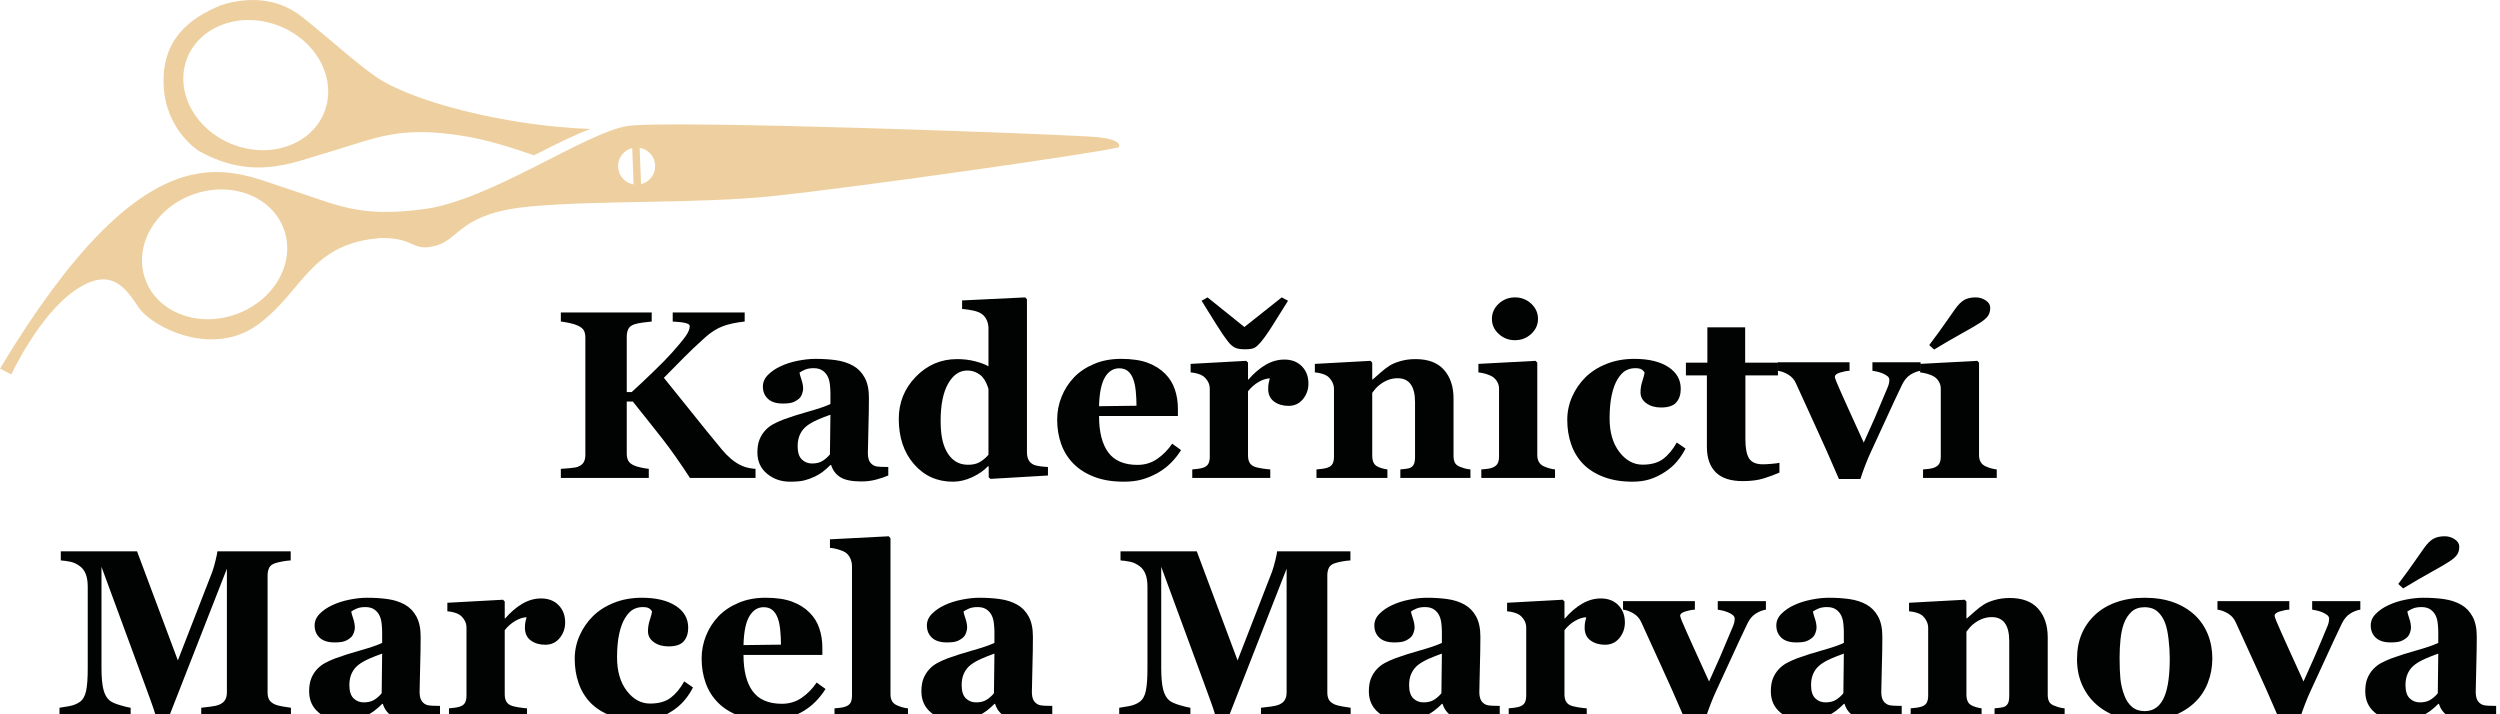 <?xml version="1.0" encoding="UTF-8" standalone="no"?><!DOCTYPE svg PUBLIC "-//W3C//DTD SVG 1.1//EN" "http://www.w3.org/Graphics/SVG/1.1/DTD/svg11.dtd"><svg width="100%" height="100%" viewBox="0 0 161 46" version="1.1" xmlns="http://www.w3.org/2000/svg" xmlns:xlink="http://www.w3.org/1999/xlink" xml:space="preserve" xmlns:serif="http://www.serif.com/" style="fill-rule:evenodd;clip-rule:evenodd;stroke-linejoin:round;stroke-miterlimit:1.414;"><rect id="Artboard1" x="0" y="0" width="161" height="46" style="fill:none;"/><clipPath id="_clip1"><rect x="0" y="0" width="161" height="46"/></clipPath><g clip-path="url(#_clip1)"><path d="M48.656,30.78l-4.222,0c-0.636,-0.976 -1.209,-1.793 -1.72,-2.449c-0.511,-0.656 -1.164,-1.479 -1.961,-2.471l-0.39,0l0,3.35c0,0.181 0.032,0.333 0.097,0.459c0.065,0.125 0.196,0.23 0.391,0.315c0.09,0.04 0.224,0.08 0.402,0.12c0.178,0.04 0.354,0.07 0.529,0.09l0,0.586l-5.664,0l0,-0.586c0.136,-0.01 0.327,-0.025 0.575,-0.045c0.248,-0.02 0.422,-0.05 0.522,-0.09c0.18,-0.07 0.306,-0.168 0.376,-0.293c0.07,-0.125 0.105,-0.283 0.105,-0.473l0,-7.557c0,-0.175 -0.03,-0.323 -0.09,-0.443c-0.06,-0.121 -0.191,-0.228 -0.391,-0.323c-0.155,-0.071 -0.343,-0.128 -0.563,-0.173c-0.221,-0.045 -0.398,-0.075 -0.534,-0.09l0,-0.586l5.852,0l0,0.586c-0.155,0.015 -0.342,0.036 -0.559,0.064c-0.218,0.027 -0.405,0.066 -0.56,0.116c-0.195,0.065 -0.326,0.168 -0.391,0.308c-0.065,0.14 -0.097,0.295 -0.097,0.466l0,3.59l0.315,0c0.391,-0.355 0.846,-0.783 1.367,-1.284c0.521,-0.501 0.924,-0.912 1.21,-1.232c0.4,-0.446 0.695,-0.799 0.882,-1.059c0.188,-0.261 0.282,-0.486 0.282,-0.676c0,-0.085 -0.09,-0.151 -0.27,-0.196c-0.181,-0.045 -0.456,-0.077 -0.827,-0.097l0,-0.586l4.635,0l0,0.586c-0.56,0.06 -1.03,0.161 -1.411,0.304c-0.38,0.143 -0.758,0.382 -1.133,0.717c-0.534,0.48 -0.975,0.897 -1.323,1.249c-0.347,0.353 -0.793,0.804 -1.337,1.354c0.48,0.587 1.057,1.305 1.733,2.154c0.675,0.85 1.348,1.678 2.018,2.485c0.17,0.205 0.365,0.402 0.585,0.59c0.22,0.187 0.462,0.339 0.727,0.454c0.125,0.055 0.268,0.098 0.428,0.128c0.16,0.03 0.297,0.047 0.412,0.052l0,0.586Z" style="fill:#010303;fill-rule:nonzero;"/><path d="M57.205,30.623c-0.22,0.095 -0.48,0.182 -0.78,0.262c-0.3,0.081 -0.617,0.121 -0.952,0.121c-0.615,0 -1.067,-0.092 -1.357,-0.275c-0.29,-0.182 -0.487,-0.444 -0.592,-0.785l-0.045,0c-0.171,0.171 -0.335,0.316 -0.493,0.436c-0.158,0.12 -0.328,0.223 -0.508,0.308c-0.236,0.11 -0.463,0.193 -0.681,0.248c-0.218,0.055 -0.523,0.083 -0.914,0.083c-0.582,0 -1.079,-0.172 -1.49,-0.516c-0.411,-0.343 -0.617,-0.798 -0.617,-1.365c0,-0.326 0.045,-0.603 0.136,-0.831c0.09,-0.229 0.218,-0.431 0.383,-0.606c0.151,-0.161 0.325,-0.294 0.523,-0.399c0.198,-0.105 0.415,-0.203 0.651,-0.293c0.451,-0.166 0.993,-0.337 1.625,-0.516c0.632,-0.178 1.094,-0.337 1.385,-0.477l0,-0.721c0,-0.126 -0.01,-0.291 -0.03,-0.496c-0.02,-0.206 -0.063,-0.378 -0.128,-0.519c-0.07,-0.16 -0.181,-0.295 -0.331,-0.405c-0.15,-0.11 -0.348,-0.166 -0.593,-0.166c-0.221,0 -0.405,0.032 -0.553,0.094c-0.148,0.063 -0.267,0.127 -0.357,0.192c0.015,0.1 0.058,0.253 0.128,0.458c0.071,0.206 0.106,0.403 0.106,0.594c0,0.085 -0.023,0.191 -0.068,0.319c-0.045,0.128 -0.11,0.229 -0.196,0.304c-0.115,0.1 -0.245,0.178 -0.388,0.233c-0.143,0.055 -0.363,0.083 -0.659,0.083c-0.422,0 -0.741,-0.102 -0.957,-0.305c-0.216,-0.202 -0.324,-0.467 -0.324,-0.792c0,-0.281 0.112,-0.532 0.334,-0.755c0.223,-0.223 0.495,-0.407 0.816,-0.552c0.315,-0.15 0.678,-0.267 1.089,-0.35c0.41,-0.082 0.791,-0.123 1.142,-0.123c0.485,0 0.931,0.028 1.337,0.086c0.405,0.058 0.771,0.176 1.096,0.357c0.311,0.175 0.558,0.429 0.74,0.762c0.183,0.333 0.275,0.768 0.275,1.304c0,0.565 -0.012,1.237 -0.034,2.013c-0.023,0.776 -0.034,1.287 -0.034,1.532c0,0.226 0.034,0.403 0.101,0.534c0.068,0.13 0.172,0.227 0.312,0.293c0.085,0.04 0.219,0.063 0.402,0.071c0.183,0.007 0.349,0.011 0.5,0.011l0,0.549Zm-3.726,-3.914c-0.282,0.095 -0.561,0.204 -0.837,0.327c-0.277,0.123 -0.503,0.253 -0.679,0.388c-0.186,0.141 -0.331,0.32 -0.437,0.539c-0.105,0.218 -0.158,0.475 -0.158,0.771c0,0.392 0.089,0.676 0.267,0.851c0.179,0.176 0.399,0.264 0.66,0.264c0.276,0 0.504,-0.057 0.682,-0.17c0.179,-0.113 0.336,-0.252 0.471,-0.418l0.031,-2.552Z" style="fill:#010303;fill-rule:nonzero;"/><path d="M67.489,30.623l-3.704,0.217l-0.113,-0.105l0,-0.691l-0.052,-0.015c-0.245,0.266 -0.576,0.497 -0.994,0.695c-0.418,0.198 -0.839,0.297 -1.264,0.297c-1.011,0 -1.843,-0.376 -2.499,-1.127c-0.655,-0.751 -0.982,-1.723 -0.982,-2.915c0,-1.056 0.366,-1.963 1.099,-2.719c0.733,-0.756 1.619,-1.134 2.659,-1.134c0.41,0 0.796,0.046 1.156,0.139c0.36,0.092 0.647,0.201 0.862,0.326l0,-2.456c0,-0.185 -0.037,-0.359 -0.112,-0.522c-0.075,-0.163 -0.176,-0.289 -0.301,-0.38c-0.155,-0.11 -0.349,-0.189 -0.582,-0.236c-0.233,-0.048 -0.467,-0.082 -0.702,-0.102l0,-0.548l4.063,-0.195l0.113,0.12l0,9.848c0,0.19 0.032,0.351 0.094,0.481c0.062,0.13 0.163,0.233 0.302,0.308c0.105,0.055 0.258,0.095 0.46,0.12c0.201,0.025 0.367,0.04 0.497,0.045l0,0.549Zm-3.832,-1.338l0,-4.244c-0.035,-0.115 -0.083,-0.243 -0.146,-0.383c-0.062,-0.14 -0.148,-0.273 -0.258,-0.398c-0.1,-0.105 -0.234,-0.198 -0.401,-0.278c-0.168,-0.08 -0.356,-0.12 -0.566,-0.12c-0.5,0 -0.909,0.283 -1.229,0.849c-0.32,0.565 -0.48,1.364 -0.48,2.396c0,0.406 0.029,0.77 0.087,1.093c0.057,0.323 0.158,0.617 0.303,0.883c0.145,0.265 0.331,0.473 0.558,0.623c0.228,0.15 0.501,0.225 0.821,0.225c0.305,0 0.557,-0.058 0.757,-0.176c0.2,-0.118 0.385,-0.274 0.554,-0.47Z" style="fill:#010303;fill-rule:nonzero;"/><path d="M76.06,28.985c-0.176,0.285 -0.387,0.555 -0.635,0.807c-0.248,0.253 -0.53,0.47 -0.845,0.65c-0.336,0.191 -0.675,0.335 -1.018,0.432c-0.343,0.098 -0.737,0.147 -1.183,0.147c-0.741,0 -1.381,-0.105 -1.919,-0.316c-0.539,-0.21 -0.983,-0.493 -1.334,-0.849c-0.35,-0.355 -0.612,-0.775 -0.785,-1.258c-0.173,-0.483 -0.259,-1.008 -0.259,-1.574c0,-0.511 0.094,-1 0.282,-1.468c0.187,-0.469 0.454,-0.885 0.8,-1.251c0.34,-0.356 0.77,-0.644 1.288,-0.864c0.518,-0.22 1.098,-0.33 1.739,-0.33c0.701,0 1.277,0.085 1.728,0.255c0.451,0.17 0.824,0.406 1.119,0.706c0.286,0.286 0.493,0.622 0.624,1.01c0.13,0.389 0.195,0.795 0.195,1.221l0,0.488l-5.078,0c0,1.027 0.198,1.808 0.593,2.344c0.396,0.536 1.024,0.804 1.886,0.804c0.471,0 0.894,-0.129 1.269,-0.387c0.376,-0.258 0.696,-0.585 0.962,-0.98l0.571,0.413Zm-2.87,-2.855c0,-0.3 -0.015,-0.608 -0.045,-0.924c-0.03,-0.315 -0.083,-0.573 -0.158,-0.773c-0.085,-0.236 -0.201,-0.414 -0.349,-0.534c-0.148,-0.12 -0.334,-0.18 -0.56,-0.18c-0.385,0 -0.693,0.195 -0.924,0.586c-0.23,0.391 -0.355,1.009 -0.375,1.855l2.411,-0.03Z" style="fill:#010303;fill-rule:nonzero;"/><path d="M84.263,24.703c0,0.381 -0.118,0.715 -0.353,1.003c-0.236,0.288 -0.546,0.432 -0.932,0.432c-0.365,0 -0.674,-0.092 -0.927,-0.277c-0.253,-0.184 -0.38,-0.456 -0.38,-0.815c0,-0.175 0.013,-0.311 0.038,-0.408c0.025,-0.097 0.047,-0.188 0.067,-0.273c-0.23,0.01 -0.473,0.089 -0.728,0.238c-0.256,0.149 -0.481,0.348 -0.676,0.596l0,4.124c0,0.175 0.027,0.32 0.082,0.436c0.055,0.115 0.148,0.205 0.278,0.27c0.11,0.055 0.289,0.102 0.537,0.139c0.248,0.038 0.427,0.059 0.537,0.064l0,0.548l-5.025,0l0,-0.548c0.125,-0.01 0.252,-0.024 0.379,-0.041c0.128,-0.018 0.237,-0.042 0.327,-0.072c0.16,-0.055 0.27,-0.14 0.331,-0.255c0.06,-0.115 0.09,-0.266 0.09,-0.451l0,-4.372c0,-0.18 -0.043,-0.342 -0.128,-0.484c-0.085,-0.143 -0.188,-0.257 -0.308,-0.342c-0.09,-0.06 -0.204,-0.11 -0.342,-0.15c-0.137,-0.041 -0.289,-0.068 -0.454,-0.083l0,-0.548l3.583,-0.196l0.113,0.113l0,1.089l0.03,0c0.345,-0.4 0.712,-0.715 1.1,-0.943c0.388,-0.227 0.793,-0.341 1.213,-0.341c0.466,0 0.841,0.144 1.123,0.432c0.283,0.288 0.425,0.659 0.425,1.115Zm-1.315,-5.333c-0.4,0.641 -0.741,1.184 -1.021,1.63c-0.281,0.445 -0.534,0.801 -0.759,1.066c-0.13,0.151 -0.253,0.26 -0.368,0.327c-0.115,0.068 -0.326,0.102 -0.631,0.102c-0.301,0 -0.522,-0.041 -0.665,-0.121c-0.143,-0.08 -0.272,-0.192 -0.387,-0.338c-0.235,-0.295 -0.502,-0.683 -0.8,-1.164c-0.298,-0.481 -0.61,-0.982 -0.935,-1.502l0.383,-0.218l2.374,1.908l2.404,-1.908l0.405,0.218Z" style="fill:#010303;fill-rule:nonzero;"/><path d="M94.697,30.78l-4.515,0l0,-0.548c0.096,-0.01 0.211,-0.023 0.346,-0.038c0.135,-0.015 0.238,-0.04 0.308,-0.075c0.105,-0.055 0.18,-0.135 0.225,-0.24c0.045,-0.105 0.068,-0.261 0.068,-0.466l0,-3.516c0,-0.51 -0.094,-0.895 -0.283,-1.153c-0.188,-0.258 -0.465,-0.386 -0.832,-0.386c-0.201,0 -0.388,0.03 -0.561,0.09c-0.173,0.06 -0.343,0.147 -0.509,0.263c-0.145,0.1 -0.262,0.202 -0.35,0.308c-0.088,0.105 -0.162,0.197 -0.222,0.278l0,4.033c0,0.176 0.025,0.322 0.075,0.44c0.05,0.118 0.133,0.207 0.248,0.267c0.08,0.045 0.18,0.085 0.3,0.12c0.121,0.035 0.238,0.06 0.354,0.075l0,0.548l-4.568,0l0,-0.548c0.125,-0.01 0.252,-0.024 0.38,-0.041c0.127,-0.018 0.236,-0.042 0.326,-0.072c0.161,-0.055 0.271,-0.14 0.331,-0.255c0.06,-0.115 0.09,-0.266 0.09,-0.451l0,-4.372c0,-0.155 -0.04,-0.308 -0.12,-0.458c-0.08,-0.15 -0.185,-0.273 -0.316,-0.368c-0.09,-0.06 -0.204,-0.11 -0.341,-0.15c-0.138,-0.041 -0.29,-0.068 -0.455,-0.083l0,-0.548l3.583,-0.196l0.113,0.113l0,1.089l0.03,0c0.14,-0.125 0.311,-0.275 0.511,-0.451c0.2,-0.175 0.385,-0.318 0.556,-0.428c0.185,-0.12 0.428,-0.223 0.728,-0.308c0.301,-0.085 0.621,-0.127 0.962,-0.127c0.816,0 1.428,0.231 1.837,0.694c0.408,0.464 0.612,1.078 0.612,1.845l0,3.681c0,0.185 0.027,0.333 0.082,0.443c0.056,0.11 0.158,0.198 0.308,0.263c0.081,0.035 0.18,0.07 0.297,0.105c0.118,0.035 0.252,0.06 0.402,0.075l0,0.548Z" style="fill:#010303;fill-rule:nonzero;"/><path d="M100.143,30.78l-4.747,0l0,-0.548c0.13,-0.01 0.258,-0.023 0.383,-0.038c0.125,-0.015 0.233,-0.04 0.323,-0.075c0.16,-0.06 0.273,-0.146 0.338,-0.259c0.065,-0.113 0.098,-0.262 0.098,-0.447l0,-4.372c0,-0.175 -0.041,-0.329 -0.121,-0.462c-0.08,-0.133 -0.18,-0.239 -0.3,-0.319c-0.09,-0.06 -0.227,-0.118 -0.41,-0.173c-0.182,-0.055 -0.349,-0.09 -0.499,-0.105l0,-0.548l3.681,-0.196l0.112,0.113l0,5.964c0,0.176 0.038,0.325 0.113,0.447c0.075,0.123 0.183,0.215 0.323,0.275c0.1,0.045 0.211,0.085 0.331,0.12c0.12,0.035 0.245,0.06 0.375,0.075l0,0.548Zm-1.096,-10.246c0,0.381 -0.147,0.705 -0.44,0.973c-0.293,0.268 -0.64,0.402 -1.04,0.402c-0.406,0 -0.755,-0.134 -1.048,-0.402c-0.293,-0.268 -0.44,-0.592 -0.44,-0.973c0,-0.381 0.147,-0.706 0.44,-0.977c0.293,-0.27 0.642,-0.405 1.048,-0.405c0.405,0 0.753,0.135 1.044,0.405c0.29,0.271 0.436,0.596 0.436,0.977Z" style="fill:#010303;fill-rule:nonzero;"/><path d="M105.124,31.021c-0.696,0 -1.311,-0.102 -1.844,-0.305c-0.534,-0.202 -0.973,-0.479 -1.319,-0.83c-0.345,-0.355 -0.603,-0.776 -0.774,-1.262c-0.17,-0.485 -0.255,-1.014 -0.255,-1.585c0,-0.521 0.104,-1.016 0.312,-1.487c0.208,-0.471 0.489,-0.884 0.845,-1.24c0.366,-0.365 0.82,-0.657 1.363,-0.875c0.544,-0.218 1.143,-0.326 1.799,-0.326c0.922,0 1.651,0.174 2.186,0.522c0.536,0.348 0.804,0.817 0.804,1.408c0,0.361 -0.095,0.651 -0.285,0.872c-0.19,0.22 -0.519,0.33 -0.984,0.33c-0.376,0 -0.69,-0.09 -0.943,-0.27c-0.253,-0.181 -0.379,-0.416 -0.379,-0.707c0,-0.245 0.04,-0.488 0.12,-0.728c0.08,-0.241 0.128,-0.423 0.143,-0.549c-0.056,-0.09 -0.126,-0.159 -0.211,-0.206c-0.085,-0.048 -0.218,-0.072 -0.398,-0.072c-0.225,0 -0.431,0.053 -0.616,0.158c-0.185,0.105 -0.358,0.291 -0.518,0.556c-0.155,0.251 -0.279,0.586 -0.372,1.007c-0.093,0.42 -0.139,0.926 -0.139,1.517c0,0.892 0.209,1.61 0.627,2.156c0.418,0.546 0.918,0.819 1.499,0.819c0.556,0 0.998,-0.124 1.326,-0.372c0.328,-0.248 0.619,-0.6 0.875,-1.055l0.563,0.39c-0.155,0.306 -0.34,0.585 -0.556,0.838c-0.215,0.253 -0.473,0.477 -0.773,0.672c-0.316,0.206 -0.636,0.361 -0.962,0.466c-0.325,0.105 -0.704,0.158 -1.134,0.158Z" style="fill:#010303;fill-rule:nonzero;"/><path d="M114.596,30.435c-0.32,0.14 -0.663,0.266 -1.029,0.379c-0.365,0.113 -0.811,0.169 -1.337,0.169c-0.781,0 -1.361,-0.19 -1.739,-0.57c-0.378,-0.38 -0.567,-0.923 -0.567,-1.628l0,-4.608l-1.352,0l0,-0.819l1.382,0l0,-2.276l2.434,0l0,2.276l2.111,0l0,0.819l-2.096,0l0,4.111c0,0.586 0.082,1.001 0.245,1.246c0.163,0.245 0.456,0.367 0.878,0.367c0.136,0 0.324,-0.01 0.565,-0.03c0.242,-0.02 0.41,-0.042 0.505,-0.067l0,0.631Z" style="fill:#010303;fill-rule:nonzero;"/><path d="M123.686,23.877c-0.225,0.035 -0.444,0.12 -0.657,0.255c-0.213,0.135 -0.39,0.346 -0.53,0.631c-0.35,0.731 -0.695,1.469 -1.033,2.212c-0.338,0.744 -0.67,1.464 -0.995,2.16c-0.1,0.211 -0.214,0.481 -0.342,0.811c-0.128,0.331 -0.234,0.631 -0.319,0.902l-1.382,0c-0.576,-1.337 -1.068,-2.447 -1.477,-3.328c-0.408,-0.881 -0.84,-1.828 -1.295,-2.839c-0.106,-0.236 -0.27,-0.421 -0.492,-0.556c-0.223,-0.136 -0.45,-0.218 -0.68,-0.248l0,-0.549l4.627,0l0,0.549c-0.17,0.005 -0.37,0.042 -0.6,0.112c-0.231,0.071 -0.346,0.161 -0.346,0.271c0,0.03 0.01,0.075 0.03,0.135c0.02,0.06 0.045,0.128 0.075,0.203c0.161,0.38 0.403,0.928 0.727,1.644c0.324,0.716 0.667,1.469 1.028,2.26c0.25,-0.545 0.489,-1.08 0.717,-1.603c0.227,-0.523 0.508,-1.19 0.843,-2.001c0.045,-0.12 0.072,-0.217 0.079,-0.293c0.008,-0.075 0.011,-0.125 0.011,-0.15c0,-0.09 -0.044,-0.169 -0.131,-0.236c-0.088,-0.068 -0.192,-0.127 -0.313,-0.177c-0.125,-0.05 -0.246,-0.088 -0.361,-0.113c-0.116,-0.025 -0.211,-0.042 -0.286,-0.052l0,-0.549l3.102,0l0,0.549Z" style="fill:#010303;fill-rule:nonzero;"/><path d="M128.591,30.78l-4.747,0l0,-0.548c0.13,-0.01 0.258,-0.023 0.383,-0.038c0.125,-0.015 0.233,-0.04 0.323,-0.075c0.16,-0.06 0.273,-0.146 0.338,-0.259c0.065,-0.113 0.098,-0.262 0.098,-0.447l0,-4.372c0,-0.175 -0.04,-0.329 -0.121,-0.462c-0.08,-0.133 -0.18,-0.239 -0.3,-0.319c-0.09,-0.06 -0.227,-0.118 -0.41,-0.173c-0.182,-0.055 -0.349,-0.09 -0.499,-0.105l0,-0.548l3.681,-0.196l0.113,0.113l0,5.964c0,0.176 0.037,0.325 0.112,0.447c0.075,0.123 0.183,0.215 0.323,0.275c0.1,0.045 0.211,0.085 0.331,0.12c0.12,0.035 0.245,0.06 0.375,0.075l0,0.548Zm-0.42,-10.967c0,0.225 -0.052,0.407 -0.154,0.544c-0.103,0.138 -0.267,0.28 -0.492,0.425c-0.246,0.16 -0.634,0.387 -1.165,0.68c-0.531,0.293 -1.132,0.642 -1.803,1.048l-0.315,-0.286c0.441,-0.586 0.781,-1.053 1.022,-1.401c0.24,-0.348 0.448,-0.645 0.623,-0.89c0.215,-0.306 0.421,-0.512 0.616,-0.62c0.195,-0.107 0.438,-0.161 0.729,-0.161c0.24,0 0.457,0.065 0.649,0.195c0.193,0.13 0.29,0.285 0.29,0.466Z" style="fill:#010303;fill-rule:nonzero;"/><path d="M18.736,46.165l-5.777,0l0,-0.586c0.17,-0.015 0.379,-0.04 0.627,-0.075c0.248,-0.035 0.417,-0.073 0.507,-0.113c0.186,-0.075 0.318,-0.178 0.399,-0.308c0.08,-0.13 0.12,-0.295 0.12,-0.496l0,-7.962l-3.666,9.367l-0.947,0c-0.045,-0.165 -0.156,-0.493 -0.334,-0.984c-0.178,-0.491 -0.322,-0.884 -0.432,-1.179l-2.697,-7.325l0,6.483c0,0.621 0.042,1.093 0.124,1.416c0.083,0.323 0.217,0.56 0.402,0.71c0.125,0.105 0.349,0.206 0.673,0.301c0.323,0.095 0.549,0.15 0.679,0.165l0,0.586l-4.582,0l0,-0.586c0.125,-0.015 0.329,-0.049 0.612,-0.101c0.283,-0.053 0.515,-0.144 0.695,-0.275c0.2,-0.14 0.336,-0.376 0.406,-0.709c0.07,-0.334 0.105,-0.808 0.105,-1.424l0,-5.281c0,-0.32 -0.04,-0.587 -0.12,-0.8c-0.08,-0.213 -0.201,-0.382 -0.361,-0.507c-0.2,-0.155 -0.405,-0.255 -0.616,-0.301c-0.21,-0.045 -0.423,-0.075 -0.638,-0.09l0,-0.586l4.911,0l2.628,7.024l2.215,-5.7c0.075,-0.211 0.147,-0.461 0.217,-0.752c0.07,-0.291 0.108,-0.481 0.113,-0.572l4.722,0l0,0.586c-0.16,0.01 -0.328,0.03 -0.503,0.06c-0.176,0.03 -0.344,0.071 -0.504,0.121c-0.195,0.065 -0.324,0.167 -0.387,0.308c-0.062,0.14 -0.094,0.295 -0.094,0.465l0,7.55c0,0.18 0.032,0.332 0.094,0.454c0.063,0.123 0.192,0.23 0.387,0.32c0.1,0.045 0.264,0.087 0.492,0.127c0.228,0.04 0.405,0.068 0.53,0.083l0,0.586Z" style="fill:#010303;fill-rule:nonzero;"/><path d="M28.336,46.007c-0.22,0.095 -0.48,0.183 -0.78,0.263c-0.3,0.08 -0.617,0.12 -0.952,0.12c-0.615,0 -1.067,-0.091 -1.357,-0.274c-0.29,-0.183 -0.487,-0.444 -0.592,-0.785l-0.045,0c-0.171,0.17 -0.335,0.316 -0.493,0.436c-0.158,0.12 -0.327,0.223 -0.508,0.308c-0.236,0.11 -0.462,0.193 -0.681,0.248c-0.218,0.055 -0.523,0.082 -0.914,0.082c-0.582,0 -1.078,-0.171 -1.49,-0.515c-0.411,-0.344 -0.616,-0.799 -0.616,-1.366c0,-0.325 0.045,-0.603 0.135,-0.831c0.09,-0.228 0.218,-0.43 0.384,-0.605c0.15,-0.161 0.324,-0.294 0.522,-0.399c0.199,-0.106 0.416,-0.203 0.651,-0.294c0.452,-0.165 0.993,-0.337 1.625,-0.515c0.633,-0.178 1.094,-0.337 1.385,-0.478l0,-0.721c0,-0.125 -0.01,-0.29 -0.03,-0.496c-0.02,-0.205 -0.063,-0.378 -0.128,-0.518c-0.07,-0.16 -0.18,-0.295 -0.331,-0.406c-0.15,-0.11 -0.348,-0.165 -0.593,-0.165c-0.221,0 -0.405,0.031 -0.553,0.094c-0.147,0.063 -0.266,0.126 -0.356,0.192c0.015,0.1 0.057,0.252 0.128,0.458c0.07,0.205 0.105,0.403 0.105,0.593c0,0.085 -0.022,0.192 -0.068,0.32c-0.045,0.127 -0.11,0.229 -0.196,0.304c-0.115,0.1 -0.244,0.178 -0.388,0.233c-0.143,0.055 -0.362,0.082 -0.659,0.082c-0.422,0 -0.741,-0.101 -0.957,-0.304c-0.215,-0.203 -0.323,-0.467 -0.323,-0.792c0,-0.281 0.111,-0.533 0.334,-0.755c0.223,-0.223 0.494,-0.407 0.815,-0.553c0.315,-0.15 0.678,-0.266 1.089,-0.349c0.411,-0.083 0.791,-0.124 1.142,-0.124c0.486,0 0.931,0.029 1.337,0.087c0.406,0.057 0.771,0.176 1.097,0.356c0.31,0.176 0.557,0.43 0.74,0.763c0.182,0.333 0.274,0.767 0.274,1.303c0,0.566 -0.011,1.237 -0.034,2.013c-0.022,0.777 -0.034,1.287 -0.034,1.533c0,0.225 0.034,0.403 0.102,0.533c0.067,0.13 0.171,0.228 0.311,0.293c0.086,0.04 0.22,0.064 0.402,0.072c0.183,0.007 0.35,0.011 0.5,0.011l0,0.548Zm-3.726,-3.914c-0.282,0.096 -0.56,0.205 -0.837,0.328c-0.276,0.123 -0.502,0.252 -0.678,0.388c-0.186,0.14 -0.332,0.32 -0.438,0.538c-0.105,0.219 -0.158,0.476 -0.158,0.772c0,0.392 0.089,0.675 0.268,0.851c0.178,0.176 0.398,0.263 0.659,0.263c0.277,0 0.504,-0.056 0.683,-0.169c0.178,-0.113 0.335,-0.252 0.471,-0.418l0.03,-2.553Z" style="fill:#010303;fill-rule:nonzero;"/><path d="M36.396,40.088c0,0.38 -0.117,0.715 -0.353,1.003c-0.235,0.288 -0.546,0.431 -0.931,0.431c-0.366,0 -0.675,-0.092 -0.928,-0.276c-0.253,-0.185 -0.379,-0.457 -0.379,-0.816c0,-0.174 0.012,-0.31 0.037,-0.407c0.025,-0.098 0.048,-0.189 0.068,-0.273c-0.231,0.01 -0.473,0.089 -0.729,0.238c-0.255,0.149 -0.481,0.347 -0.676,0.595l0,4.125c0,0.175 0.028,0.32 0.083,0.435c0.055,0.115 0.147,0.206 0.278,0.271c0.11,0.055 0.289,0.101 0.537,0.139c0.248,0.037 0.427,0.059 0.537,0.064l0,0.548l-5.026,0l0,-0.548c0.126,-0.01 0.252,-0.024 0.38,-0.042c0.127,-0.017 0.236,-0.041 0.326,-0.071c0.161,-0.055 0.271,-0.14 0.331,-0.256c0.06,-0.115 0.09,-0.265 0.09,-0.45l0,-4.372c0,-0.181 -0.042,-0.342 -0.128,-0.485c-0.085,-0.143 -0.187,-0.256 -0.308,-0.342c-0.09,-0.06 -0.204,-0.11 -0.341,-0.15c-0.138,-0.04 -0.29,-0.067 -0.455,-0.082l0,-0.549l3.583,-0.195l0.113,0.113l0,1.089l0.03,0c0.346,-0.401 0.712,-0.715 1.101,-0.943c0.388,-0.228 0.792,-0.342 1.213,-0.342c0.466,0 0.84,0.144 1.123,0.432c0.283,0.288 0.424,0.66 0.424,1.116Z" style="fill:#010303;fill-rule:nonzero;"/><path d="M41.204,46.405c-0.696,0 -1.311,-0.101 -1.844,-0.304c-0.534,-0.203 -0.973,-0.479 -1.319,-0.83c-0.345,-0.356 -0.603,-0.776 -0.773,-1.262c-0.171,-0.486 -0.256,-1.014 -0.256,-1.585c0,-0.521 0.104,-1.017 0.312,-1.487c0.208,-0.471 0.49,-0.884 0.845,-1.24c0.366,-0.366 0.82,-0.657 1.364,-0.875c0.543,-0.218 1.143,-0.327 1.799,-0.327c0.921,0 1.65,0.174 2.186,0.522c0.536,0.348 0.803,0.818 0.803,1.409c0,0.36 -0.095,0.651 -0.285,0.871c-0.19,0.22 -0.518,0.331 -0.984,0.331c-0.376,0 -0.69,-0.09 -0.943,-0.271c-0.253,-0.18 -0.379,-0.415 -0.379,-0.706c0,-0.245 0.04,-0.488 0.12,-0.729c0.08,-0.24 0.128,-0.423 0.143,-0.548c-0.055,-0.09 -0.125,-0.159 -0.211,-0.207c-0.085,-0.047 -0.217,-0.071 -0.398,-0.071c-0.225,0 -0.43,0.053 -0.616,0.158c-0.185,0.105 -0.358,0.29 -0.518,0.556c-0.155,0.25 -0.279,0.586 -0.372,1.006c-0.093,0.421 -0.139,0.927 -0.139,1.518c0,0.891 0.209,1.61 0.627,2.156c0.419,0.546 0.918,0.819 1.499,0.819c0.556,0 0.998,-0.124 1.326,-0.372c0.328,-0.248 0.62,-0.6 0.875,-1.056l0.563,0.391c-0.155,0.305 -0.34,0.585 -0.555,0.837c-0.216,0.253 -0.474,0.478 -0.774,0.673c-0.316,0.205 -0.636,0.36 -0.962,0.466c-0.325,0.105 -0.703,0.157 -1.134,0.157Z" style="fill:#010303;fill-rule:nonzero;"/><path d="M53.163,44.37c-0.175,0.285 -0.387,0.554 -0.635,0.807c-0.248,0.253 -0.529,0.47 -0.845,0.65c-0.335,0.19 -0.675,0.334 -1.018,0.432c-0.343,0.097 -0.737,0.146 -1.183,0.146c-0.741,0 -1.381,-0.105 -1.919,-0.315c-0.538,-0.211 -0.983,-0.493 -1.333,-0.849c-0.351,-0.356 -0.613,-0.775 -0.785,-1.258c-0.173,-0.484 -0.26,-1.008 -0.26,-1.574c0,-0.511 0.094,-1 0.282,-1.469c0.188,-0.468 0.455,-0.885 0.8,-1.25c0.341,-0.356 0.77,-0.644 1.288,-0.864c0.519,-0.221 1.098,-0.331 1.739,-0.331c0.702,0 1.277,0.085 1.728,0.256c0.451,0.17 0.824,0.405 1.119,0.706c0.286,0.285 0.494,0.622 0.624,1.01c0.13,0.388 0.195,0.795 0.195,1.221l0,0.488l-5.078,0c0,1.027 0.198,1.808 0.594,2.344c0.395,0.536 1.024,0.804 1.885,0.804c0.471,0 0.894,-0.129 1.27,-0.387c0.375,-0.258 0.696,-0.585 0.961,-0.981l0.571,0.414Zm-2.869,-2.855c0,-0.3 -0.015,-0.608 -0.046,-0.924c-0.03,-0.315 -0.082,-0.573 -0.157,-0.774c-0.085,-0.235 -0.202,-0.413 -0.35,-0.533c-0.147,-0.12 -0.334,-0.18 -0.559,-0.18c-0.386,0 -0.694,0.195 -0.924,0.586c-0.231,0.39 -0.356,1.009 -0.376,1.855l2.412,-0.03Z" style="fill:#010303;fill-rule:nonzero;"/><path d="M58.474,46.165l-4.732,0l0,-0.548c0.131,-0.01 0.258,-0.023 0.381,-0.038c0.124,-0.015 0.234,-0.04 0.329,-0.075c0.162,-0.06 0.271,-0.147 0.329,-0.259c0.058,-0.113 0.087,-0.262 0.087,-0.447l0,-8.324c0,-0.19 -0.038,-0.366 -0.116,-0.529c-0.078,-0.163 -0.182,-0.287 -0.312,-0.372c-0.1,-0.065 -0.251,-0.128 -0.454,-0.188c-0.203,-0.06 -0.382,-0.095 -0.537,-0.105l0,-0.548l3.785,-0.196l0.113,0.121l0,10.043c0,0.185 0.033,0.336 0.099,0.451c0.065,0.115 0.171,0.205 0.317,0.27c0.101,0.045 0.207,0.085 0.318,0.12c0.111,0.035 0.242,0.061 0.393,0.076l0,0.548Z" style="fill:#010303;fill-rule:nonzero;"/><path d="M67.766,46.007c-0.219,0.095 -0.479,0.183 -0.779,0.263c-0.3,0.08 -0.617,0.12 -0.952,0.12c-0.615,0 -1.067,-0.091 -1.357,-0.274c-0.29,-0.183 -0.488,-0.444 -0.593,-0.785l-0.044,0c-0.171,0.17 -0.335,0.316 -0.493,0.436c-0.158,0.12 -0.328,0.223 -0.508,0.308c-0.236,0.11 -0.463,0.193 -0.681,0.248c-0.218,0.055 -0.523,0.082 -0.914,0.082c-0.582,0 -1.079,-0.171 -1.49,-0.515c-0.411,-0.344 -0.617,-0.799 -0.617,-1.366c0,-0.325 0.045,-0.603 0.135,-0.831c0.091,-0.228 0.219,-0.43 0.384,-0.605c0.151,-0.161 0.325,-0.294 0.523,-0.399c0.198,-0.106 0.415,-0.203 0.651,-0.294c0.451,-0.165 0.993,-0.337 1.625,-0.515c0.632,-0.178 1.094,-0.337 1.385,-0.478l0,-0.721c0,-0.125 -0.01,-0.29 -0.031,-0.496c-0.02,-0.205 -0.062,-0.378 -0.127,-0.518c-0.07,-0.16 -0.181,-0.295 -0.331,-0.406c-0.15,-0.11 -0.348,-0.165 -0.594,-0.165c-0.22,0 -0.404,0.031 -0.552,0.094c-0.148,0.063 -0.267,0.126 -0.357,0.192c0.015,0.1 0.058,0.252 0.128,0.458c0.071,0.205 0.106,0.403 0.106,0.593c0,0.085 -0.023,0.192 -0.068,0.32c-0.045,0.127 -0.111,0.229 -0.196,0.304c-0.116,0.1 -0.245,0.178 -0.388,0.233c-0.143,0.055 -0.363,0.082 -0.659,0.082c-0.422,0 -0.741,-0.101 -0.957,-0.304c-0.216,-0.203 -0.324,-0.467 -0.324,-0.792c0,-0.281 0.111,-0.533 0.334,-0.755c0.223,-0.223 0.495,-0.407 0.815,-0.553c0.316,-0.15 0.679,-0.266 1.09,-0.349c0.41,-0.083 0.791,-0.124 1.141,-0.124c0.486,0 0.932,0.029 1.338,0.087c0.405,0.057 0.771,0.176 1.096,0.356c0.311,0.176 0.558,0.43 0.74,0.763c0.183,0.333 0.274,0.767 0.274,1.303c0,0.566 -0.011,1.237 -0.033,2.013c-0.023,0.777 -0.034,1.287 -0.034,1.533c0,0.225 0.034,0.403 0.101,0.533c0.068,0.13 0.172,0.228 0.312,0.293c0.085,0.04 0.219,0.064 0.402,0.072c0.183,0.007 0.349,0.011 0.499,0.011l0,0.548Zm-3.725,-3.914c-0.282,0.096 -0.561,0.205 -0.837,0.328c-0.277,0.123 -0.503,0.252 -0.679,0.388c-0.186,0.14 -0.331,0.32 -0.437,0.538c-0.106,0.219 -0.158,0.476 -0.158,0.772c0,0.392 0.089,0.675 0.267,0.851c0.179,0.176 0.399,0.263 0.66,0.263c0.276,0 0.504,-0.056 0.682,-0.169c0.179,-0.113 0.336,-0.252 0.471,-0.418l0.031,-2.553Z" style="fill:#010303;fill-rule:nonzero;"/><path d="M86.982,46.165l-5.776,0l0,-0.586c0.17,-0.015 0.379,-0.04 0.627,-0.075c0.248,-0.035 0.417,-0.073 0.507,-0.113c0.185,-0.075 0.318,-0.178 0.398,-0.308c0.08,-0.13 0.12,-0.295 0.12,-0.496l0,-7.962l-3.666,9.367l-0.946,0c-0.045,-0.165 -0.157,-0.493 -0.335,-0.984c-0.177,-0.491 -0.321,-0.884 -0.431,-1.179l-2.697,-7.325l0,6.483c0,0.621 0.041,1.093 0.124,1.416c0.082,0.323 0.216,0.56 0.402,0.71c0.125,0.105 0.349,0.206 0.672,0.301c0.323,0.095 0.55,0.15 0.68,0.165l0,0.586l-4.583,0l0,-0.586c0.126,-0.015 0.33,-0.049 0.613,-0.101c0.283,-0.053 0.514,-0.144 0.694,-0.275c0.201,-0.14 0.336,-0.376 0.406,-0.709c0.07,-0.334 0.105,-0.808 0.105,-1.424l0,-5.281c0,-0.32 -0.04,-0.587 -0.12,-0.8c-0.08,-0.213 -0.2,-0.382 -0.36,-0.507c-0.201,-0.155 -0.406,-0.255 -0.616,-0.301c-0.211,-0.045 -0.424,-0.075 -0.639,-0.09l0,-0.586l4.912,0l2.627,7.024l2.215,-5.7c0.075,-0.211 0.148,-0.461 0.218,-0.752c0.07,-0.291 0.107,-0.481 0.112,-0.572l4.722,0l0,0.586c-0.16,0.01 -0.328,0.03 -0.503,0.06c-0.175,0.03 -0.343,0.071 -0.503,0.121c-0.196,0.065 -0.325,0.167 -0.387,0.308c-0.063,0.14 -0.094,0.295 -0.094,0.465l0,7.55c0,0.18 0.031,0.332 0.094,0.454c0.062,0.123 0.191,0.23 0.387,0.32c0.1,0.045 0.264,0.087 0.492,0.127c0.228,0.04 0.404,0.068 0.529,0.083l0,0.586Z" style="fill:#010303;fill-rule:nonzero;"/><path d="M96.583,46.007c-0.22,0.095 -0.48,0.183 -0.78,0.263c-0.3,0.08 -0.617,0.12 -0.952,0.12c-0.615,0 -1.067,-0.091 -1.357,-0.274c-0.29,-0.183 -0.487,-0.444 -0.592,-0.785l-0.045,0c-0.171,0.17 -0.335,0.316 -0.493,0.436c-0.158,0.12 -0.327,0.223 -0.508,0.308c-0.236,0.11 -0.463,0.193 -0.681,0.248c-0.218,0.055 -0.523,0.082 -0.914,0.082c-0.582,0 -1.079,-0.171 -1.49,-0.515c-0.411,-0.344 -0.617,-0.799 -0.617,-1.366c0,-0.325 0.045,-0.603 0.136,-0.831c0.09,-0.228 0.218,-0.43 0.383,-0.605c0.151,-0.161 0.325,-0.294 0.523,-0.399c0.198,-0.106 0.415,-0.203 0.651,-0.294c0.451,-0.165 0.993,-0.337 1.625,-0.515c0.632,-0.178 1.094,-0.337 1.385,-0.478l0,-0.721c0,-0.125 -0.01,-0.29 -0.03,-0.496c-0.02,-0.205 -0.063,-0.378 -0.128,-0.518c-0.07,-0.16 -0.181,-0.295 -0.331,-0.406c-0.15,-0.11 -0.348,-0.165 -0.593,-0.165c-0.221,0 -0.405,0.031 -0.553,0.094c-0.148,0.063 -0.267,0.126 -0.357,0.192c0.015,0.1 0.058,0.252 0.128,0.458c0.071,0.205 0.106,0.403 0.106,0.593c0,0.085 -0.023,0.192 -0.068,0.32c-0.045,0.127 -0.11,0.229 -0.196,0.304c-0.115,0.1 -0.245,0.178 -0.388,0.233c-0.143,0.055 -0.363,0.082 -0.659,0.082c-0.422,0 -0.741,-0.101 -0.957,-0.304c-0.216,-0.203 -0.324,-0.467 -0.324,-0.792c0,-0.281 0.112,-0.533 0.334,-0.755c0.223,-0.223 0.495,-0.407 0.816,-0.553c0.315,-0.15 0.678,-0.266 1.089,-0.349c0.41,-0.083 0.791,-0.124 1.142,-0.124c0.485,0 0.931,0.029 1.337,0.087c0.405,0.057 0.771,0.176 1.096,0.356c0.311,0.176 0.558,0.43 0.74,0.763c0.183,0.333 0.275,0.767 0.275,1.303c0,0.566 -0.012,1.237 -0.034,2.013c-0.023,0.777 -0.034,1.287 -0.034,1.533c0,0.225 0.034,0.403 0.101,0.533c0.068,0.13 0.172,0.228 0.312,0.293c0.085,0.04 0.219,0.064 0.402,0.072c0.183,0.007 0.349,0.011 0.5,0.011l0,0.548Zm-3.726,-3.914c-0.282,0.096 -0.561,0.205 -0.837,0.328c-0.277,0.123 -0.503,0.252 -0.679,0.388c-0.186,0.14 -0.331,0.32 -0.437,0.538c-0.105,0.219 -0.158,0.476 -0.158,0.772c0,0.392 0.089,0.675 0.267,0.851c0.179,0.176 0.399,0.263 0.66,0.263c0.276,0 0.504,-0.056 0.682,-0.169c0.179,-0.113 0.336,-0.252 0.471,-0.418l0.031,-2.553Z" style="fill:#010303;fill-rule:nonzero;"/><path d="M104.643,40.088c0,0.38 -0.118,0.715 -0.353,1.003c-0.235,0.288 -0.546,0.431 -0.932,0.431c-0.365,0 -0.674,-0.092 -0.927,-0.276c-0.253,-0.185 -0.38,-0.457 -0.38,-0.816c0,-0.174 0.013,-0.31 0.038,-0.407c0.025,-0.098 0.048,-0.189 0.068,-0.273c-0.231,0.01 -0.474,0.089 -0.729,0.238c-0.256,0.149 -0.481,0.347 -0.676,0.595l0,4.125c0,0.175 0.027,0.32 0.082,0.435c0.056,0.115 0.148,0.206 0.278,0.271c0.111,0.055 0.29,0.101 0.537,0.139c0.248,0.037 0.427,0.059 0.538,0.064l0,0.548l-5.026,0l0,-0.548c0.125,-0.01 0.252,-0.024 0.379,-0.042c0.128,-0.017 0.237,-0.041 0.327,-0.071c0.16,-0.055 0.271,-0.14 0.331,-0.256c0.06,-0.115 0.09,-0.265 0.09,-0.45l0,-4.372c0,-0.181 -0.043,-0.342 -0.128,-0.485c-0.085,-0.143 -0.188,-0.256 -0.308,-0.342c-0.09,-0.06 -0.204,-0.11 -0.342,-0.15c-0.137,-0.04 -0.289,-0.067 -0.454,-0.082l0,-0.549l3.583,-0.195l0.113,0.113l0,1.089l0.03,0c0.345,-0.401 0.712,-0.715 1.1,-0.943c0.388,-0.228 0.793,-0.342 1.214,-0.342c0.465,0 0.84,0.144 1.123,0.432c0.283,0.288 0.424,0.66 0.424,1.116Z" style="fill:#010303;fill-rule:nonzero;"/><path d="M113.725,39.261c-0.225,0.035 -0.444,0.121 -0.657,0.256c-0.213,0.135 -0.39,0.345 -0.53,0.631c-0.35,0.731 -0.695,1.468 -1.033,2.212c-0.338,0.744 -0.67,1.464 -0.995,2.16c-0.1,0.21 -0.214,0.481 -0.342,0.811c-0.128,0.331 -0.234,0.631 -0.319,0.902l-1.382,0c-0.576,-1.338 -1.068,-2.447 -1.476,-3.328c-0.409,-0.882 -0.841,-1.828 -1.296,-2.84c-0.105,-0.235 -0.269,-0.421 -0.492,-0.556c-0.223,-0.135 -0.45,-0.218 -0.68,-0.248l0,-0.548l4.627,0l0,0.548c-0.17,0.005 -0.37,0.043 -0.6,0.113c-0.231,0.07 -0.346,0.16 -0.346,0.27c0,0.031 0.01,0.076 0.03,0.136c0.02,0.06 0.045,0.127 0.075,0.203c0.161,0.38 0.403,0.928 0.727,1.644c0.324,0.716 0.667,1.469 1.028,2.26c0.25,-0.546 0.489,-1.08 0.717,-1.603c0.227,-0.523 0.508,-1.19 0.843,-2.001c0.045,-0.12 0.072,-0.218 0.079,-0.293c0.008,-0.075 0.011,-0.125 0.011,-0.15c0,-0.09 -0.043,-0.169 -0.131,-0.237c-0.088,-0.067 -0.192,-0.126 -0.313,-0.176c-0.125,-0.05 -0.246,-0.088 -0.361,-0.113c-0.116,-0.025 -0.211,-0.043 -0.286,-0.053l0,-0.548l3.102,0l0,0.548Z" style="fill:#010303;fill-rule:nonzero;"/><path d="M122.469,46.007c-0.22,0.095 -0.48,0.183 -0.78,0.263c-0.3,0.08 -0.617,0.12 -0.952,0.12c-0.614,0 -1.067,-0.091 -1.357,-0.274c-0.29,-0.183 -0.487,-0.444 -0.592,-0.785l-0.045,0c-0.17,0.17 -0.335,0.316 -0.493,0.436c-0.158,0.12 -0.327,0.223 -0.508,0.308c-0.235,0.11 -0.462,0.193 -0.68,0.248c-0.219,0.055 -0.523,0.082 -0.915,0.082c-0.582,0 -1.078,-0.171 -1.489,-0.515c-0.412,-0.344 -0.617,-0.799 -0.617,-1.366c0,-0.325 0.045,-0.603 0.135,-0.831c0.09,-0.228 0.218,-0.43 0.384,-0.605c0.15,-0.161 0.324,-0.294 0.523,-0.399c0.198,-0.106 0.415,-0.203 0.65,-0.294c0.452,-0.165 0.994,-0.337 1.626,-0.515c0.632,-0.178 1.093,-0.337 1.384,-0.478l0,-0.721c0,-0.125 -0.01,-0.29 -0.03,-0.496c-0.02,-0.205 -0.063,-0.378 -0.128,-0.518c-0.07,-0.16 -0.18,-0.295 -0.33,-0.406c-0.151,-0.11 -0.349,-0.165 -0.594,-0.165c-0.22,0 -0.405,0.031 -0.552,0.094c-0.148,0.063 -0.267,0.126 -0.357,0.192c0.015,0.1 0.058,0.252 0.128,0.458c0.07,0.205 0.105,0.403 0.105,0.593c0,0.085 -0.022,0.192 -0.068,0.32c-0.045,0.127 -0.11,0.229 -0.195,0.304c-0.116,0.1 -0.245,0.178 -0.388,0.233c-0.144,0.055 -0.363,0.082 -0.66,0.082c-0.422,0 -0.74,-0.101 -0.956,-0.304c-0.216,-0.203 -0.324,-0.467 -0.324,-0.792c0,-0.281 0.111,-0.533 0.334,-0.755c0.223,-0.223 0.494,-0.407 0.815,-0.553c0.315,-0.15 0.679,-0.266 1.089,-0.349c0.411,-0.083 0.791,-0.124 1.142,-0.124c0.486,0 0.932,0.029 1.337,0.087c0.406,0.057 0.771,0.176 1.097,0.356c0.31,0.176 0.557,0.43 0.74,0.763c0.183,0.333 0.274,0.767 0.274,1.303c0,0.566 -0.011,1.237 -0.034,2.013c-0.022,0.777 -0.034,1.287 -0.034,1.533c0,0.225 0.034,0.403 0.102,0.533c0.067,0.13 0.171,0.228 0.312,0.293c0.085,0.04 0.219,0.064 0.401,0.072c0.183,0.007 0.35,0.011 0.5,0.011l0,0.548Zm-3.726,-3.914c-0.281,0.096 -0.56,0.205 -0.837,0.328c-0.276,0.123 -0.502,0.252 -0.678,0.388c-0.186,0.14 -0.332,0.32 -0.437,0.538c-0.106,0.219 -0.159,0.476 -0.159,0.772c0,0.392 0.089,0.675 0.268,0.851c0.178,0.176 0.398,0.263 0.659,0.263c0.277,0 0.504,-0.056 0.683,-0.169c0.178,-0.113 0.335,-0.252 0.471,-0.418l0.03,-2.553Z" style="fill:#010303;fill-rule:nonzero;"/><path d="M132.963,46.165l-4.514,0l0,-0.548c0.095,-0.01 0.21,-0.023 0.345,-0.038c0.135,-0.015 0.238,-0.04 0.308,-0.075c0.105,-0.055 0.18,-0.135 0.226,-0.241c0.045,-0.105 0.067,-0.26 0.067,-0.465l0,-3.516c0,-0.511 -0.094,-0.895 -0.282,-1.153c-0.189,-0.258 -0.466,-0.387 -0.833,-0.387c-0.201,0 -0.388,0.03 -0.561,0.09c-0.173,0.06 -0.343,0.148 -0.508,0.263c-0.146,0.1 -0.263,0.203 -0.351,0.308c-0.087,0.105 -0.162,0.198 -0.222,0.278l0,4.034c0,0.175 0.025,0.322 0.075,0.44c0.05,0.117 0.133,0.206 0.248,0.266c0.08,0.045 0.181,0.085 0.301,0.12c0.12,0.035 0.238,0.061 0.353,0.076l0,0.548l-4.568,0l0,-0.548c0.126,-0.01 0.252,-0.024 0.38,-0.042c0.128,-0.017 0.236,-0.041 0.327,-0.071c0.16,-0.055 0.27,-0.14 0.33,-0.256c0.06,-0.115 0.09,-0.265 0.09,-0.45l0,-4.372c0,-0.156 -0.04,-0.308 -0.12,-0.458c-0.08,-0.151 -0.185,-0.273 -0.315,-0.369c-0.091,-0.06 -0.204,-0.11 -0.342,-0.15c-0.138,-0.04 -0.289,-0.067 -0.455,-0.082l0,-0.549l3.584,-0.195l0.112,0.113l0,1.089l0.03,0c0.14,-0.125 0.311,-0.276 0.511,-0.451c0.2,-0.175 0.386,-0.318 0.556,-0.428c0.185,-0.12 0.428,-0.223 0.729,-0.308c0.3,-0.085 0.621,-0.128 0.961,-0.128c0.816,0 1.429,0.232 1.837,0.695c0.408,0.463 0.612,1.078 0.612,1.844l0,3.681c0,0.185 0.028,0.333 0.083,0.443c0.055,0.111 0.157,0.198 0.308,0.263c0.08,0.035 0.179,0.07 0.296,0.105c0.118,0.035 0.252,0.061 0.402,0.076l0,0.548Z" style="fill:#010303;fill-rule:nonzero;"/><path d="M141.332,39.599c0.37,0.346 0.653,0.759 0.849,1.24c0.195,0.481 0.293,1.002 0.293,1.562c0,0.556 -0.097,1.081 -0.29,1.574c-0.192,0.493 -0.474,0.915 -0.845,1.266c-0.395,0.376 -0.867,0.664 -1.416,0.864c-0.548,0.2 -1.175,0.3 -1.882,0.3c-0.611,0 -1.173,-0.087 -1.686,-0.263c-0.513,-0.175 -0.968,-0.438 -1.363,-0.788c-0.381,-0.336 -0.681,-0.75 -0.902,-1.244c-0.22,-0.493 -0.33,-1.045 -0.33,-1.656c0,-0.601 0.096,-1.136 0.289,-1.604c0.193,-0.468 0.482,-0.885 0.867,-1.251c0.371,-0.35 0.828,-0.622 1.371,-0.815c0.544,-0.192 1.151,-0.289 1.822,-0.289c0.701,0 1.318,0.097 1.852,0.289c0.533,0.193 0.99,0.465 1.371,0.815Zm-1.923,5.206c0.11,-0.28 0.191,-0.621 0.244,-1.021c0.052,-0.401 0.079,-0.867 0.079,-1.398c0,-0.35 -0.025,-0.751 -0.075,-1.202c-0.051,-0.45 -0.126,-0.806 -0.226,-1.066c-0.12,-0.316 -0.287,-0.564 -0.499,-0.744c-0.213,-0.18 -0.482,-0.27 -0.808,-0.27c-0.355,0 -0.64,0.097 -0.853,0.293c-0.212,0.195 -0.376,0.448 -0.492,0.758c-0.105,0.286 -0.177,0.62 -0.217,1.003c-0.04,0.383 -0.06,0.783 -0.06,1.198c0,0.546 0.017,0.998 0.052,1.356c0.035,0.358 0.12,0.718 0.256,1.078c0.115,0.311 0.28,0.556 0.495,0.736c0.216,0.181 0.489,0.271 0.819,0.271c0.301,0 0.558,-0.084 0.774,-0.252c0.215,-0.168 0.385,-0.414 0.511,-0.74Z" style="fill:#010303;fill-rule:nonzero;"/><path d="M152.006,39.261c-0.225,0.035 -0.444,0.121 -0.657,0.256c-0.213,0.135 -0.389,0.345 -0.53,0.631c-0.35,0.731 -0.694,1.468 -1.032,2.212c-0.339,0.744 -0.67,1.464 -0.996,2.16c-0.1,0.21 -0.214,0.481 -0.342,0.811c-0.127,0.331 -0.234,0.631 -0.319,0.902l-1.382,0c-0.576,-1.338 -1.068,-2.447 -1.476,-3.328c-0.408,-0.882 -0.84,-1.828 -1.296,-2.84c-0.105,-0.235 -0.269,-0.421 -0.492,-0.556c-0.223,-0.135 -0.45,-0.218 -0.68,-0.248l0,-0.548l4.628,0l0,0.548c-0.171,0.005 -0.371,0.043 -0.601,0.113c-0.23,0.07 -0.345,0.16 -0.345,0.27c0,0.031 0.01,0.076 0.03,0.136c0.02,0.06 0.045,0.127 0.075,0.203c0.16,0.38 0.403,0.928 0.727,1.644c0.324,0.716 0.666,1.469 1.028,2.26c0.25,-0.546 0.488,-1.08 0.716,-1.603c0.227,-0.523 0.509,-1.19 0.844,-2.001c0.045,-0.12 0.071,-0.218 0.078,-0.293c0.008,-0.075 0.012,-0.125 0.012,-0.15c0,-0.09 -0.044,-0.169 -0.132,-0.237c-0.088,-0.067 -0.192,-0.126 -0.312,-0.176c-0.126,-0.05 -0.246,-0.088 -0.362,-0.113c-0.115,-0.025 -0.211,-0.043 -0.286,-0.053l0,-0.548l3.102,0l0,0.548Z" style="fill:#010303;fill-rule:nonzero;"/><path d="M160.75,46.007c-0.22,0.095 -0.479,0.183 -0.779,0.263c-0.3,0.08 -0.618,0.12 -0.952,0.12c-0.615,0 -1.067,-0.091 -1.357,-0.274c-0.29,-0.183 -0.488,-0.444 -0.593,-0.785l-0.045,0c-0.17,0.17 -0.334,0.316 -0.492,0.436c-0.158,0.12 -0.328,0.223 -0.508,0.308c-0.236,0.11 -0.463,0.193 -0.681,0.248c-0.218,0.055 -0.523,0.082 -0.914,0.082c-0.582,0 -1.079,-0.171 -1.49,-0.515c-0.412,-0.344 -0.617,-0.799 -0.617,-1.366c0,-0.325 0.045,-0.603 0.135,-0.831c0.091,-0.228 0.218,-0.43 0.384,-0.605c0.15,-0.161 0.325,-0.294 0.523,-0.399c0.198,-0.106 0.415,-0.203 0.651,-0.294c0.451,-0.165 0.993,-0.337 1.625,-0.515c0.632,-0.178 1.093,-0.337 1.384,-0.478l0,-0.721c0,-0.125 -0.01,-0.29 -0.03,-0.496c-0.02,-0.205 -0.062,-0.378 -0.127,-0.518c-0.071,-0.16 -0.181,-0.295 -0.331,-0.406c-0.15,-0.11 -0.348,-0.165 -0.594,-0.165c-0.22,0 -0.404,0.031 -0.552,0.094c-0.148,0.063 -0.267,0.126 -0.357,0.192c0.015,0.1 0.058,0.252 0.128,0.458c0.07,0.205 0.106,0.403 0.106,0.593c0,0.085 -0.023,0.192 -0.068,0.32c-0.045,0.127 -0.111,0.229 -0.196,0.304c-0.116,0.1 -0.245,0.178 -0.388,0.233c-0.143,0.055 -0.363,0.082 -0.659,0.082c-0.422,0 -0.741,-0.101 -0.957,-0.304c-0.216,-0.203 -0.324,-0.467 -0.324,-0.792c0,-0.281 0.111,-0.533 0.334,-0.755c0.223,-0.223 0.495,-0.407 0.815,-0.553c0.316,-0.15 0.679,-0.266 1.089,-0.349c0.411,-0.083 0.792,-0.124 1.142,-0.124c0.486,0 0.932,0.029 1.337,0.087c0.406,0.057 0.772,0.176 1.097,0.356c0.311,0.176 0.557,0.43 0.74,0.763c0.183,0.333 0.274,0.767 0.274,1.303c0,0.566 -0.011,1.237 -0.033,2.013c-0.023,0.777 -0.034,1.287 -0.034,1.533c0,0.225 0.034,0.403 0.101,0.533c0.068,0.13 0.172,0.228 0.312,0.293c0.085,0.04 0.219,0.064 0.402,0.072c0.183,0.007 0.349,0.011 0.499,0.011l0,0.548Zm-3.726,-3.914c-0.281,0.096 -0.56,0.205 -0.836,0.328c-0.277,0.123 -0.503,0.252 -0.679,0.388c-0.186,0.14 -0.332,0.32 -0.437,0.538c-0.106,0.219 -0.159,0.476 -0.159,0.772c0,0.392 0.09,0.675 0.268,0.851c0.179,0.176 0.398,0.263 0.66,0.263c0.276,0 0.504,-0.056 0.682,-0.169c0.178,-0.113 0.336,-0.252 0.471,-0.418l0.03,-2.553Zm1.353,-6.896c0,0.226 -0.052,0.407 -0.154,0.545c-0.103,0.138 -0.267,0.279 -0.493,0.424c-0.245,0.161 -0.633,0.387 -1.164,0.68c-0.531,0.293 -1.132,0.643 -1.803,1.048l-0.315,-0.285c0.44,-0.586 0.781,-1.053 1.021,-1.401c0.241,-0.348 0.449,-0.645 0.624,-0.89c0.215,-0.306 0.421,-0.513 0.616,-0.62c0.195,-0.108 0.438,-0.162 0.729,-0.162c0.24,0 0.456,0.065 0.649,0.196c0.193,0.13 0.29,0.285 0.29,0.465Z" style="fill:#010303;fill-rule:nonzero;"/><path d="M17.966,1.665c2.44,0.956 3.749,3.439 2.923,5.547c-0.825,2.108 -3.473,3.041 -5.913,2.085c-2.44,-0.957 -3.749,-3.44 -2.923,-5.547c0.825,-2.108 3.473,-3.041 5.913,-2.085m-3.731,-1.33c-2.08,0.848 -3.827,2.242 -3.697,5.164c0.126,2.824 2.145,4.146 2.282,4.232c3.408,1.893 5.935,0.776 7.931,0.193c3.58,-1.046 4.83,-1.843 9.097,-1.168c1.37,0.217 2.946,0.689 4.543,1.246c1.37,-0.698 2.629,-1.33 3.643,-1.696c-5.561,-0.197 -11.624,-1.803 -13.884,-3.403c-1.454,-1.029 -3.029,-2.506 -4.741,-3.849c-1.633,-1.279 -3.608,-1.227 -5.174,-0.719" style="fill:#eed0a0;fill-rule:nonzero;"/><path d="M40.803,11.876c-0.549,-0.091 -0.976,-0.556 -0.998,-1.134c-0.022,-0.577 0.37,-1.074 0.91,-1.206l0.088,2.34Zm1.39,-1.223c0.022,0.577 -0.37,1.074 -0.91,1.205l-0.087,-2.34c0.548,0.091 0.976,0.558 0.997,1.135m-26.981,9.582c-2.466,0.889 -5.087,-0.116 -5.855,-2.246c-0.768,-2.129 0.608,-4.576 3.074,-5.465c2.465,-0.889 5.086,0.116 5.854,2.246c0.768,2.129 -0.609,4.576 -3.073,5.465m25.186,-12.118c-2.695,0.42 -8.831,4.795 -13.115,5.354c-4.285,0.558 -5.512,-0.273 -9.063,-1.416c-3.55,-1.143 -8.762,-4.058 -18.22,11.683l0.731,0.372c0,0 1.772,-3.814 4.104,-5.415c2.332,-1.603 3.264,-0.123 4.108,1.122c0.843,1.244 4.746,3.25 7.694,1.068c2.948,-2.184 3.313,-5.227 7.924,-5.558c2.27,-0.003 1.949,0.927 3.527,0.488c1.578,-0.44 1.516,-2.112 6.125,-2.523c4.609,-0.412 10.598,-0.157 15.522,-0.66c4.925,-0.502 20.976,-2.776 22.302,-3.145c0,0 0.406,-0.493 -1.454,-0.663c-1.861,-0.17 -27.49,-1.126 -30.185,-0.707" style="fill:#eed0a0;fill-rule:nonzero;"/></g></svg>